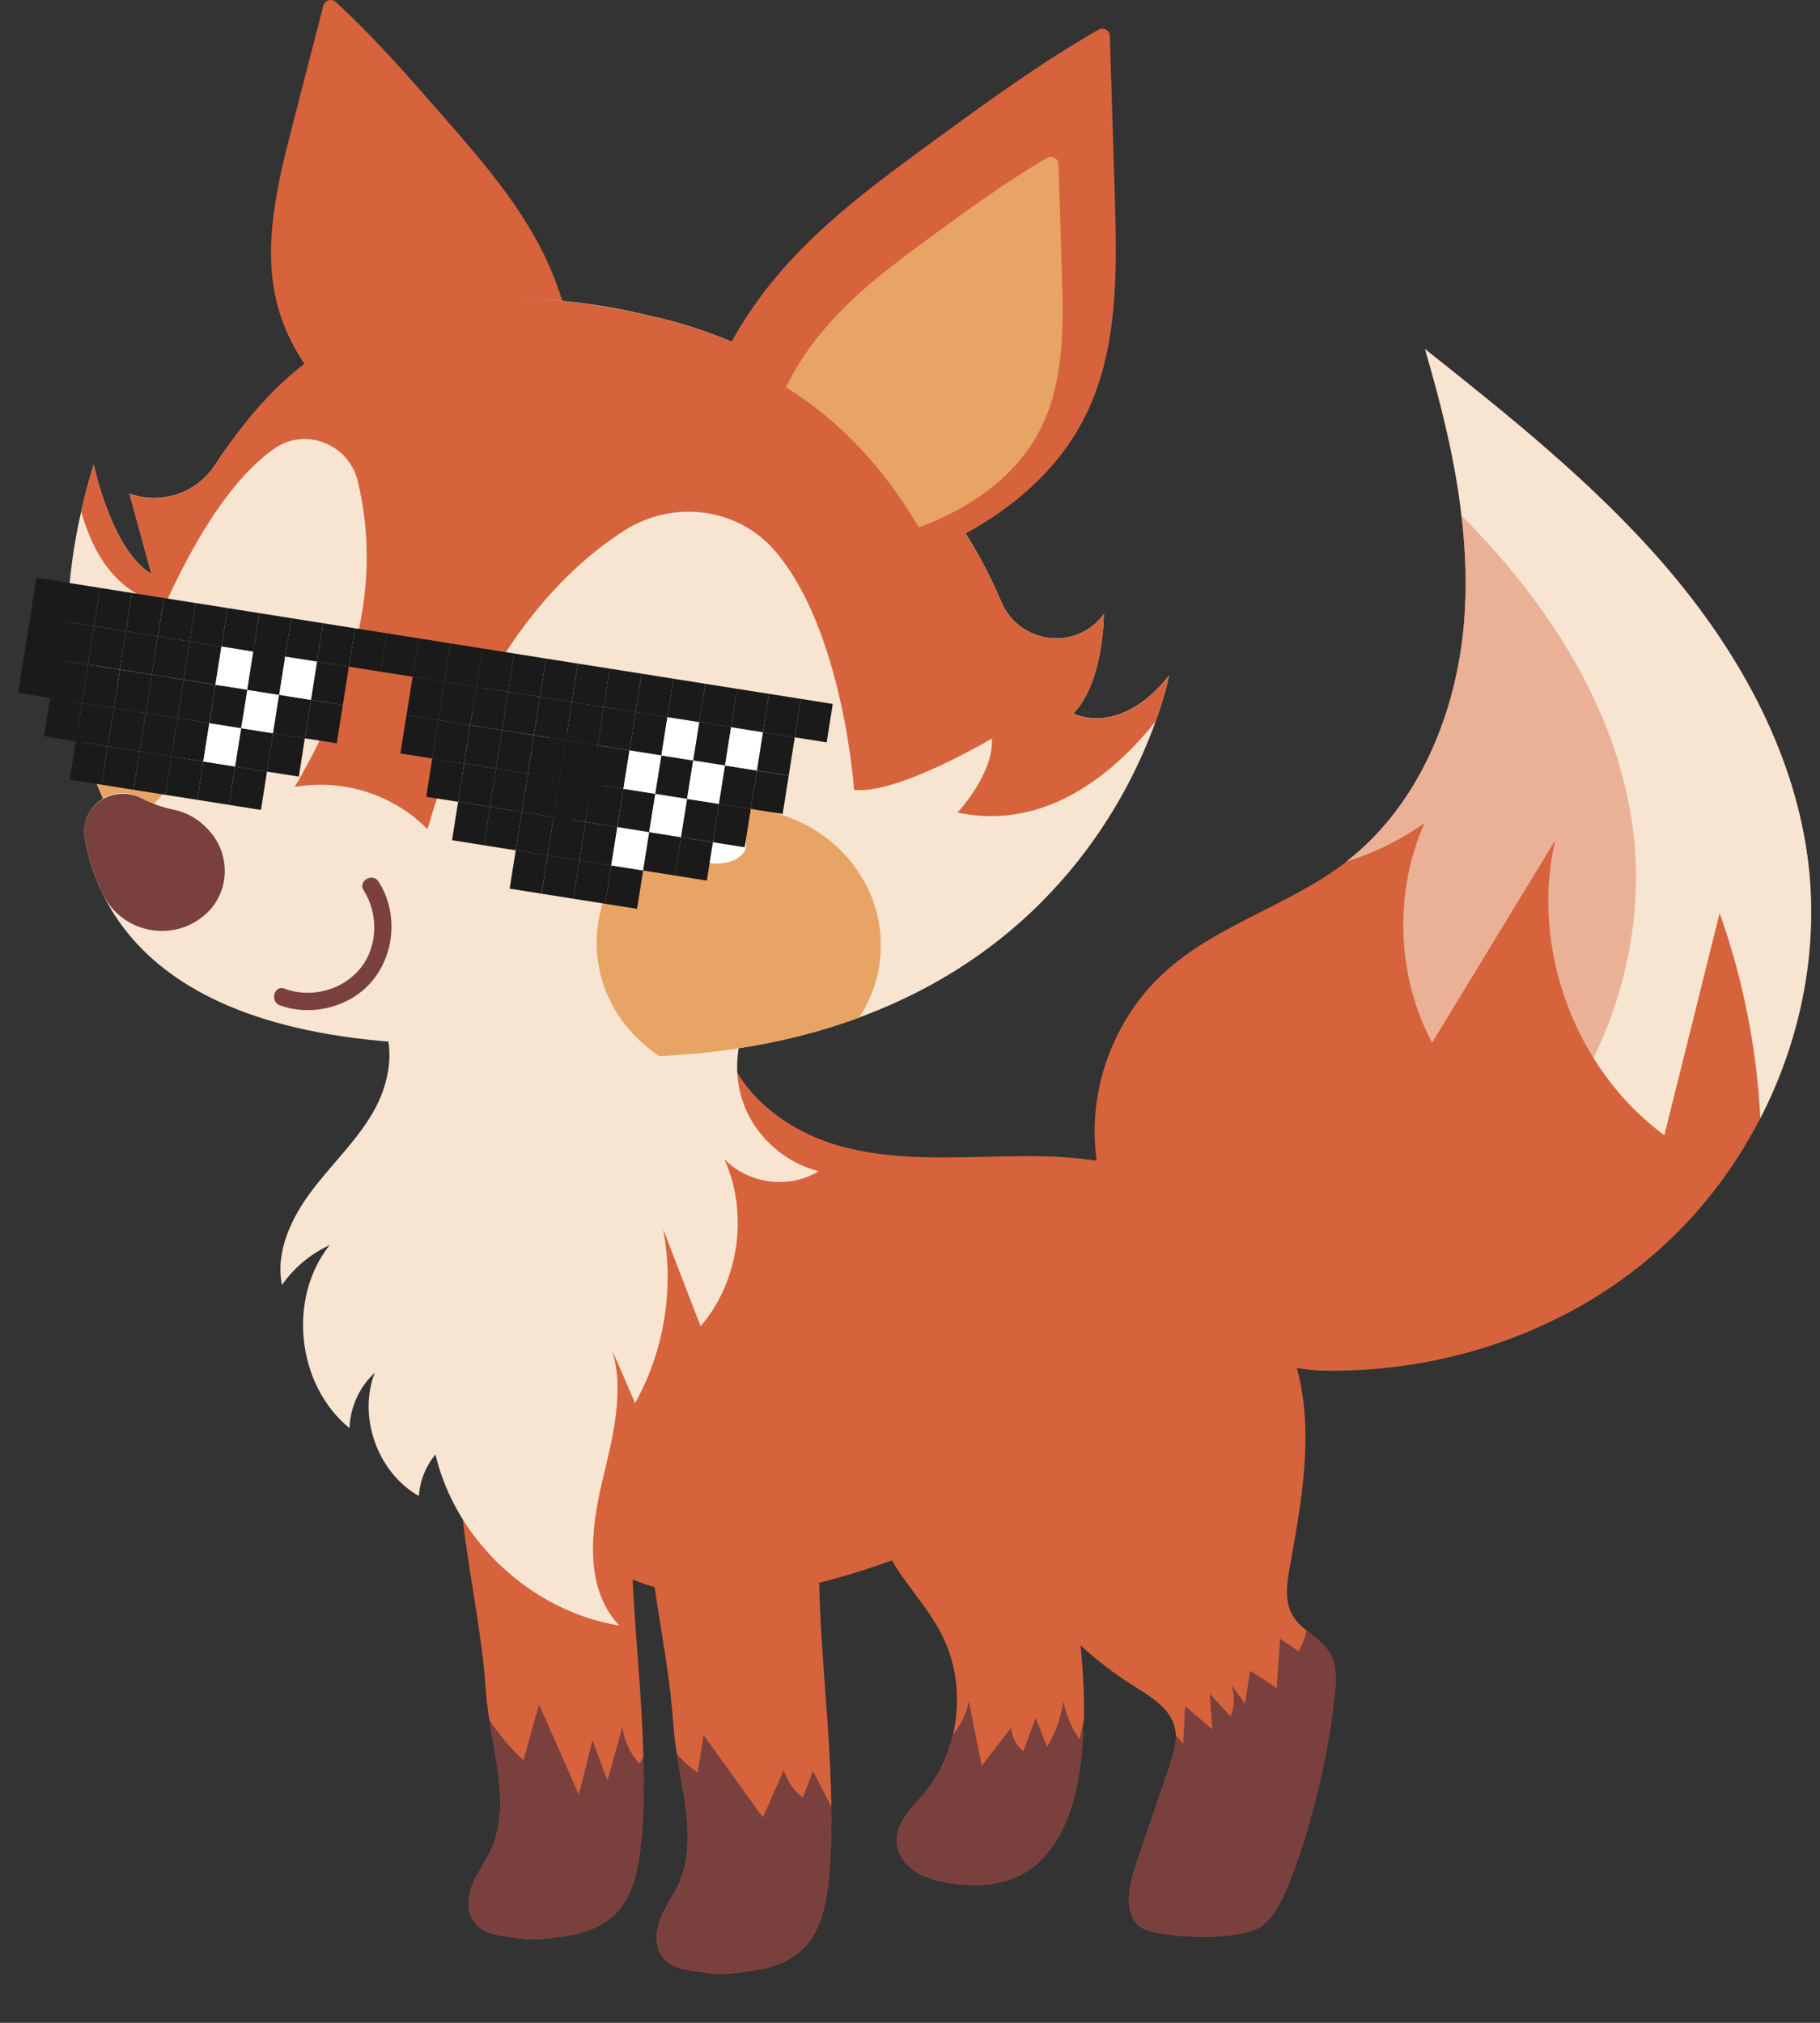 <svg width="27" height="30" viewBox="0 0 27 30" fill="none" xmlns="http://www.w3.org/2000/svg">
<rect x="0" y="0" width="27" height="30" fill="#333333" stroke="none"/>
<path d="M26.115 16.583C25.723 17.345 25.19 18.036 24.543 18.596C23.206 19.755 21.427 20.354 19.659 20.328C19.274 20.321 18.901 20.234 18.56 20.078C18.217 19.92 17.909 19.693 17.649 19.409C17.575 19.358 17.503 19.305 17.432 19.249C16.755 18.703 16.311 17.869 16.248 17C16.177 16.041 16.57 15.058 17.283 14.414C18.056 13.713 19.124 13.43 19.953 12.797C19.96 12.791 19.967 12.786 19.974 12.78C21.048 11.946 21.61 10.577 21.721 9.222C21.762 8.695 21.744 8.169 21.681 7.643C21.585 6.81 21.376 5.985 21.14 5.178C22.399 6.179 23.667 7.188 24.715 8.408C25.763 9.63 26.588 11.088 26.811 12.682C26.998 14.014 26.731 15.39 26.115 16.585V16.583Z" fill="#D6633C"/>
<path d="M26.115 16.583C26.062 15.548 25.859 14.52 25.511 13.542C25.237 14.639 24.965 15.738 24.691 16.837C23.366 15.861 22.702 14.068 23.07 12.465C22.462 13.464 21.853 14.465 21.245 15.464C20.718 14.472 20.676 13.234 21.133 12.207C20.781 12.456 20.386 12.65 19.974 12.778C21.048 11.944 21.61 10.575 21.721 9.22C21.762 8.693 21.744 8.167 21.681 7.641C21.585 6.809 21.376 5.983 21.14 5.176C22.399 6.177 23.666 7.186 24.715 8.406C25.763 9.628 26.588 11.086 26.811 12.681C26.998 14.012 26.731 15.388 26.115 16.583Z" fill="#F7E5D2"/>
<g style="mix-blend-mode:multiply" opacity="0.4">
<path d="M22.131 17.67C20.903 18.734 19.267 19.285 17.64 19.262C17.57 19.262 17.501 19.256 17.43 19.249C16.754 18.703 16.309 17.869 16.246 17C16.175 16.041 16.569 15.058 17.281 14.415C18.054 13.713 19.122 13.43 19.951 12.797C21.039 11.964 21.608 10.586 21.719 9.221C21.761 8.693 21.742 8.167 21.679 7.641C21.889 7.853 22.093 8.075 22.288 8.301C23.253 9.424 24.011 10.766 24.216 12.231C24.499 14.237 23.659 16.344 22.129 17.67H22.131Z" fill="#D6633C"/>
</g>
<path d="M16.075 25.511C16.07 25.756 16.052 26.003 16.017 26.247C15.93 26.862 15.689 27.526 15.138 27.809C14.82 27.97 14.447 27.983 14.095 27.928C13.914 27.899 13.731 27.854 13.576 27.753C13.424 27.651 13.306 27.484 13.303 27.299C13.297 27.027 13.526 26.817 13.702 26.608C13.916 26.354 14.061 26.048 14.137 25.727C14.255 25.228 14.202 24.69 13.966 24.233C13.923 24.149 13.876 24.071 13.825 23.991C13.801 23.953 13.774 23.915 13.747 23.875C13.64 23.723 13.524 23.574 13.417 23.422C13.392 23.389 13.368 23.353 13.344 23.319C13.321 23.286 13.299 23.252 13.279 23.219C13.263 23.192 13.246 23.166 13.232 23.139C13.217 23.116 13.205 23.092 13.192 23.068C12.991 22.695 12.898 22.261 12.927 21.837L14.744 20.722L15.551 20.225C15.551 20.292 15.548 20.361 15.548 20.426C15.548 20.528 15.548 20.631 15.555 20.734C15.559 20.829 15.564 20.921 15.569 21.015C15.575 21.09 15.58 21.164 15.586 21.239C15.591 21.295 15.597 21.353 15.602 21.409C15.631 21.676 15.667 21.946 15.706 22.212C15.709 22.234 15.713 22.254 15.716 22.276C15.733 22.381 15.749 22.485 15.765 22.588C15.787 22.72 15.809 22.851 15.829 22.981C15.861 23.179 15.892 23.375 15.923 23.571C15.965 23.846 16.001 24.122 16.03 24.398C16.066 24.769 16.088 25.138 16.081 25.509L16.075 25.511Z" fill="#D6633C"/>
<path d="M16.075 25.511C16.07 25.756 16.052 26.003 16.017 26.247C15.93 26.862 15.689 27.526 15.138 27.809C14.82 27.97 14.447 27.983 14.095 27.928C13.914 27.899 13.731 27.854 13.576 27.753C13.424 27.651 13.306 27.484 13.303 27.299C13.297 27.027 13.526 26.817 13.702 26.608C13.915 26.354 14.061 26.048 14.137 25.727C14.255 25.578 14.342 25.415 14.373 25.224C14.436 25.546 14.499 25.868 14.563 26.189C14.71 26.001 14.855 25.812 15.002 25.623C15.007 25.759 15.076 25.89 15.183 25.97C15.243 25.807 15.303 25.642 15.363 25.478C15.419 25.622 15.477 25.765 15.533 25.908C15.66 25.701 15.743 25.468 15.776 25.224C15.811 25.43 15.894 25.627 16.017 25.796C16.037 25.7 16.055 25.609 16.074 25.513L16.075 25.511Z" fill="#79403D"/>
<g style="mix-blend-mode:multiply" opacity="0.4">
<path d="M13.825 23.993C14.539 23.935 15.238 23.79 15.919 23.574C15.753 22.463 15.519 21.347 15.55 20.227L12.925 21.839C12.896 22.263 12.989 22.697 13.19 23.07C13.366 23.398 13.622 23.681 13.825 23.991V23.993Z" fill="#D6633C"/>
</g>
<path d="M9.511 27.303C9.476 27.687 9.402 28.097 9.146 28.367C8.901 28.623 8.544 28.703 8.207 28.737C7.82 28.775 7.897 28.77 7.51 28.719C7.331 28.695 7.135 28.65 7.028 28.494C6.932 28.355 6.937 28.159 6.993 27.995C7.048 27.832 7.148 27.687 7.231 27.538C7.574 26.933 7.371 26.218 7.26 25.507C7.236 25.36 7.218 25.214 7.207 25.069C7.151 24.222 6.963 23.389 6.867 22.546V22.542C6.792 21.873 6.776 21.195 6.819 20.52C6.83 20.317 6.85 20.11 6.874 19.909C6.874 19.909 6.874 19.909 6.874 19.905C6.988 18.924 7.227 17.96 7.585 17.047L8.363 18.796L9.159 20.578L9.467 21.269C9.355 21.982 9.351 22.704 9.385 23.425C9.427 24.296 9.523 25.17 9.545 26.042C9.556 26.465 9.55 26.886 9.512 27.306L9.511 27.303Z" fill="#D6633C"/>
<path d="M9.511 27.303C9.476 27.687 9.402 28.097 9.146 28.367C8.901 28.623 8.544 28.703 8.207 28.737C7.82 28.775 7.897 28.77 7.51 28.719C7.331 28.695 7.135 28.65 7.028 28.494C6.932 28.355 6.937 28.159 6.993 27.995C7.048 27.832 7.148 27.687 7.231 27.538C7.574 26.933 7.371 26.218 7.26 25.507C7.405 25.727 7.574 25.928 7.766 26.108C7.842 25.83 7.92 25.555 7.996 25.277C8.194 25.723 8.39 26.169 8.587 26.617C8.655 26.349 8.723 26.079 8.789 25.81C8.863 26.01 8.937 26.209 9.012 26.409C9.086 26.144 9.159 25.879 9.233 25.613C9.26 25.816 9.349 26.012 9.491 26.164C9.507 26.124 9.525 26.084 9.543 26.042C9.554 26.465 9.549 26.886 9.511 27.306V27.303Z" fill="#79403D"/>
<path d="M12.334 26.683C12.334 26.715 12.334 26.752 12.334 26.784C12.34 27.129 12.329 27.471 12.3 27.814C12.265 28.199 12.191 28.609 11.935 28.879C11.701 29.125 11.362 29.209 11.037 29.243C11.025 29.243 11.008 29.247 10.996 29.249C10.804 29.269 10.726 29.278 10.648 29.274H10.628C10.555 29.269 10.475 29.256 10.299 29.231C10.118 29.207 9.922 29.162 9.817 29.006C9.754 28.911 9.735 28.795 9.745 28.679C9.75 28.619 9.763 28.561 9.781 28.505C9.815 28.404 9.866 28.308 9.919 28.217C9.919 28.217 9.919 28.216 9.919 28.213C9.951 28.159 9.984 28.104 10.015 28.05C10.18 27.756 10.218 27.435 10.2 27.103C10.182 26.748 10.1 26.376 10.04 26.01C10.018 25.867 10 25.723 9.989 25.58C9.944 24.895 9.81 24.22 9.712 23.542C9.688 23.38 9.667 23.219 9.648 23.058C9.541 22.116 9.552 21.162 9.681 20.223C9.734 19.831 9.804 19.445 9.897 19.064C9.928 18.932 9.962 18.799 9.998 18.671C10.102 18.294 10.225 17.922 10.368 17.559L10.876 18.696L12.249 21.781C12.16 22.343 12.14 22.907 12.153 23.475C12.175 24.543 12.312 25.616 12.331 26.686L12.334 26.683Z" fill="#D6633C"/>
<path d="M12.334 26.784C12.34 27.129 12.329 27.471 12.3 27.814C12.265 28.199 12.191 28.608 11.935 28.879C11.701 29.125 11.362 29.209 11.037 29.243C11.019 29.243 11.003 29.247 10.985 29.249C10.825 29.261 10.726 29.27 10.649 29.274H10.63C10.557 29.268 10.477 29.256 10.301 29.23C10.12 29.207 9.924 29.162 9.819 29.006C9.755 28.911 9.737 28.795 9.746 28.679C9.752 28.619 9.764 28.561 9.783 28.505C9.817 28.404 9.868 28.307 9.92 28.217C9.92 28.217 9.92 28.215 9.92 28.213C9.953 28.159 9.986 28.104 10.017 28.05C10.182 27.756 10.22 27.435 10.201 27.103C10.183 26.748 10.102 26.376 10.042 26.01C10.125 26.115 10.229 26.209 10.35 26.287C10.381 26.102 10.41 25.915 10.437 25.732C10.731 26.139 11.023 26.547 11.317 26.954C11.422 26.721 11.524 26.487 11.627 26.251C11.674 26.407 11.77 26.55 11.91 26.664C11.962 26.53 12.01 26.398 12.06 26.265C12.151 26.439 12.242 26.615 12.332 26.79L12.334 26.784Z" fill="#79403D"/>
<path d="M18.899 19.634C18.727 18.774 18.161 17.985 17.392 17.57C17.298 17.519 17.203 17.476 17.105 17.436C16.433 17.163 15.671 17.134 14.938 17.149C14.099 17.163 13.243 17.222 12.436 16.989C11.629 16.756 10.865 16.155 10.718 15.328L6.805 14.924C7.001 14.944 7.01 15.961 7.002 16.101C6.982 16.494 6.897 16.883 6.828 17.27C6.527 18.928 6.854 20.714 7.822 22.104C9.632 24.7 12.376 23.538 15.04 22.423C16.338 21.879 18.681 22.114 18.922 20.589C18.973 20.272 18.962 19.949 18.899 19.635V19.634Z" fill="#D6633C"/>
<path d="M12.146 17.37C11.656 17.247 11.233 16.879 11.046 16.409C10.86 15.94 10.911 15.383 11.181 14.955L5.564 14.986C5.882 15.385 5.811 15.981 5.57 16.431C5.329 16.881 4.948 17.236 4.638 17.642C4.328 18.049 4.083 18.556 4.183 19.057C4.36 18.803 4.607 18.596 4.89 18.466C4.262 19.256 4.402 20.544 5.185 21.18C5.194 20.872 5.332 20.569 5.559 20.359C5.307 21.017 5.601 21.839 6.214 22.187C6.228 21.962 6.317 21.743 6.46 21.57C6.763 22.851 7.887 23.897 9.188 24.108C8.664 23.56 8.762 22.684 8.939 21.948C9.092 21.315 9.269 20.62 9.079 20.02C9.193 20.283 9.307 20.546 9.422 20.809C9.855 20.033 10.006 19.102 9.837 18.228C10.022 18.709 10.209 19.189 10.394 19.67C10.967 18.999 11.108 17.991 10.745 17.187C11.094 17.561 11.716 17.641 12.147 17.367L12.146 17.37Z" fill="#F7E5D2"/>
<g style="mix-blend-mode:multiply">
<path d="M9.835 16.777C9.545 16.692 9.297 16.438 9.186 16.115C9.075 15.793 9.106 15.406 9.266 15.113L5.947 15.134C6.136 15.41 6.094 15.822 5.951 16.132C5.807 16.442 5.583 16.689 5.399 16.968C5.216 17.249 5.071 17.597 5.131 17.943C5.236 17.767 5.381 17.626 5.548 17.535C5.176 18.081 5.26 18.968 5.722 19.409C5.728 19.197 5.809 18.986 5.943 18.843C5.795 19.296 5.969 19.864 6.33 20.103C6.339 19.949 6.39 19.797 6.477 19.679C6.656 20.562 7.32 21.284 8.089 21.429C7.779 21.052 7.837 20.448 7.942 19.94C8.033 19.503 8.138 19.024 8.024 18.611C8.091 18.792 8.158 18.974 8.227 19.155C8.484 18.62 8.571 17.978 8.471 17.376C8.582 17.708 8.691 18.04 8.801 18.37C9.139 17.907 9.224 17.211 9.01 16.658C9.217 16.915 9.583 16.97 9.839 16.781L9.835 16.777Z" fill="#F7E5D2"/>
</g>
<path d="M19.8 25.114C19.721 25.975 19.459 27.067 19.146 27.872C19.053 28.11 18.946 28.351 18.763 28.527C18.455 28.828 17.073 28.739 16.891 28.559C16.663 28.335 16.752 27.954 16.853 27.651C17.018 27.17 17.183 26.686 17.347 26.206C17.397 26.053 17.45 25.895 17.443 25.736C17.443 25.698 17.437 25.66 17.428 25.62C17.358 25.333 17.073 25.163 16.823 25.007C16.541 24.829 16.275 24.628 16.028 24.399C15.802 24.195 15.593 23.964 15.412 23.719C15.141 23.357 14.926 22.954 14.788 22.524C14.759 22.439 14.735 22.352 14.713 22.263C14.699 22.2 14.684 22.134 14.674 22.071C14.592 21.612 14.621 21.151 14.742 20.722C14.98 19.882 15.569 19.148 16.376 18.723L16.474 18.671C16.574 18.616 16.679 18.573 16.79 18.544C17.383 18.38 18.07 18.591 18.525 19.022C18.583 19.077 18.638 19.137 18.689 19.197C18.741 19.26 18.792 19.325 18.839 19.394C19.024 19.663 19.155 19.969 19.24 20.29C19.305 20.531 19.343 20.782 19.358 21.03C19.403 21.77 19.265 22.508 19.135 23.239C19.091 23.48 19.053 23.743 19.175 23.955C19.227 24.046 19.302 24.115 19.381 24.18C19.508 24.285 19.648 24.381 19.73 24.521C19.829 24.697 19.82 24.913 19.8 25.112V25.114Z" fill="#D6633C"/>
<path d="M19.8 25.114C19.721 25.975 19.459 27.067 19.146 27.872C19.053 28.11 18.946 28.351 18.763 28.527C18.455 28.828 17.073 28.739 16.892 28.56C16.663 28.335 16.752 27.954 16.853 27.651C17.018 27.171 17.183 26.686 17.347 26.206C17.397 26.053 17.45 25.896 17.443 25.736C17.479 25.778 17.517 25.82 17.553 25.863C17.562 25.676 17.572 25.489 17.582 25.303C17.717 25.419 17.849 25.531 17.985 25.647C17.972 25.47 17.958 25.295 17.947 25.118C18.049 25.23 18.15 25.343 18.255 25.455C18.317 25.308 18.322 25.136 18.268 24.985C18.335 25.08 18.402 25.172 18.469 25.268C18.496 25.105 18.522 24.94 18.547 24.779C18.68 24.864 18.81 24.949 18.941 25.036C18.957 24.791 18.973 24.546 18.991 24.303C19.084 24.367 19.173 24.428 19.264 24.49C19.322 24.394 19.361 24.289 19.385 24.182C19.512 24.287 19.652 24.383 19.733 24.523C19.833 24.699 19.824 24.915 19.804 25.114H19.8Z" fill="#79403D"/>
<path d="M8.058 3.755C7.681 2.993 7.115 2.344 6.556 1.704C6.052 1.127 5.546 0.548 4.982 0.03C4.921 -0.028 4.817 0.003 4.796 0.086C4.643 0.679 4.489 1.274 4.337 1.867C4.112 2.743 3.885 3.666 4.119 4.538C4.348 5.39 4.995 6.08 5.737 6.558L8.424 4.758C8.339 4.411 8.216 4.074 8.058 3.753V3.755Z" fill="#D6633C"/>
<g style="mix-blend-mode:multiply" opacity="0.42">
<path d="M7.42 2.743C7.01 2.759 6.604 2.826 6.239 2.917C5.684 3.057 5.176 3.28 4.748 3.666C4.496 3.893 4.284 4.156 4.097 4.435C4.105 4.469 4.112 4.506 4.123 4.54C4.351 5.392 4.999 6.082 5.74 6.56L8.428 4.76C8.343 4.413 8.219 4.076 8.062 3.755C7.884 3.396 7.664 3.062 7.421 2.741L7.42 2.743Z" fill="#D6633C"/>
</g>
<path d="M1.002 9.371C1.007 10.526 1.304 11.48 1.738 12.255C2.937 14.394 5.173 15.187 5.173 15.187C6.953 15.593 8.477 15.726 9.781 15.662C10.932 15.608 11.91 15.397 12.742 15.091C15.617 14.034 16.746 11.816 17.145 10.695C17.296 10.281 17.343 10.018 17.343 10.018C16.607 10.945 15.923 10.582 15.923 10.582C16.38 10.115 16.376 9.104 16.376 9.104C16.367 9.114 16.362 9.124 16.355 9.133C15.943 9.661 15.114 9.542 14.855 8.925C13.355 5.383 9.701 4.698 9.701 4.698C5.809 3.731 4.008 5.643 3.189 6.897C2.962 7.246 2.561 7.423 2.162 7.378C2.082 7.369 2.001 7.349 1.921 7.322L2.247 8.513C1.653 8.158 1.39 6.89 1.39 6.89C1.315 7.13 1.254 7.365 1.203 7.592C1.058 8.234 0.998 8.823 1 9.369L1.002 9.371Z" fill="#F7E5D2"/>
<path d="M1.205 7.594C1.6 8.968 2.465 8.929 2.465 8.929C3.067 7.614 3.626 6.963 4.068 6.654C4.533 6.328 5.176 6.587 5.309 7.139C5.717 8.849 5.138 10.51 4.076 12.151L6.342 12.296C7.119 9.6 8.455 8.381 9.266 7.866C9.984 7.409 10.94 7.523 11.496 8.169C12.512 9.351 12.67 11.714 12.67 11.714C13.31 11.79 14.715 10.952 14.715 10.952C14.746 11.475 14.204 12.051 14.204 12.051C15.542 12.332 16.56 11.431 17.145 10.697C17.296 10.283 17.343 10.02 17.343 10.02C16.607 10.947 15.923 10.584 15.923 10.584C16.38 10.116 16.376 9.106 16.376 9.106C16.367 9.115 16.362 9.126 16.355 9.135C15.943 9.663 15.114 9.543 14.855 8.927C13.355 5.385 9.701 4.7 9.701 4.7C5.581 3.708 4.008 5.644 3.189 6.899C2.962 7.247 2.561 7.425 2.162 7.38C2.083 7.371 2.001 7.351 1.921 7.324L2.248 8.515C1.653 8.16 1.39 6.892 1.39 6.892C1.315 7.131 1.254 7.367 1.203 7.594H1.205Z" fill="#D6633C"/>
<path d="M11.447 4.188C12.12 3.356 12.994 2.716 13.859 2.084C14.652 1.506 15.446 0.926 16.297 0.44C16.371 0.398 16.463 0.45 16.465 0.536C16.489 1.323 16.514 2.112 16.538 2.899C16.572 4.036 16.596 5.231 16.066 6.239C15.549 7.222 14.565 7.891 13.522 8.274C12.938 7.202 11.937 6.234 10.72 5.32C10.92 4.917 11.164 4.536 11.447 4.188Z" fill="#D6633C"/>
<path d="M12.173 4.95C12.646 4.364 13.261 3.914 13.868 3.47C14.411 3.075 14.954 2.677 15.535 2.342C15.607 2.3 15.702 2.353 15.704 2.436C15.72 2.971 15.736 3.506 15.752 4.041C15.778 4.841 15.792 5.682 15.421 6.391C15.058 7.084 14.365 7.554 13.631 7.822C13.11 6.934 12.456 6.237 11.659 5.744C11.801 5.461 11.971 5.193 12.171 4.948L12.173 4.95Z" fill="#E8A465"/>
<path d="M8.863 13.767C8.778 14.538 9.157 15.256 9.783 15.664C10.934 15.609 11.912 15.399 12.744 15.093C12.911 14.841 13.022 14.55 13.056 14.233C13.179 13.129 12.338 12.126 11.181 11.999C10.024 11.872 8.987 12.662 8.863 13.769V13.767Z" fill="#E8A465"/>
<path d="M1.002 9.371C1.007 10.526 1.305 11.48 1.738 12.255C2.264 12.073 2.667 11.602 2.732 11.011C2.823 10.189 2.233 9.451 1.41 9.358C1.27 9.342 1.132 9.346 1.002 9.371Z" fill="#E8A465"/>
<path d="M1.256 12.423C1.348 12.945 1.582 13.549 2.115 14.083C2.88 14.851 4.264 15.472 6.73 15.488C6.73 15.488 7.079 14.471 6.906 13.419C6.674 12.001 5.118 11.248 3.811 11.843C3.533 11.97 3.203 12.06 2.848 12.044C2.596 12.033 2.335 11.966 2.066 11.825C1.662 11.611 1.178 11.975 1.257 12.425L1.256 12.423Z" fill="#F7E5D2"/>
<path d="M4.222 14.664C4.61 14.805 5.061 14.693 5.331 14.379C5.609 14.056 5.62 13.557 5.395 13.205C5.306 13.066 5.527 12.937 5.616 13.075C5.903 13.523 5.863 14.132 5.527 14.542C5.206 14.934 4.626 15.082 4.153 14.91C3.999 14.854 4.066 14.605 4.222 14.662V14.664Z" fill="#79403D"/>
<path d="M1.257 12.425C1.305 12.694 1.39 12.982 1.533 13.272C1.805 13.821 2.529 13.979 3.006 13.595C3.007 13.593 3.011 13.591 3.013 13.589C3.408 13.276 3.441 12.69 3.102 12.318L3.084 12.298C2.949 12.153 2.775 12.048 2.583 12.01C2.424 11.977 2.262 11.923 2.097 11.839C1.675 11.623 1.174 11.959 1.257 12.427V12.425Z" fill="#79403D"/>
<g style="mix-blend-mode:screen" opacity="0.42">
<path d="M1.379 12.146C1.379 12.298 1.577 12.421 1.82 12.421C2.063 12.421 2.26 12.298 2.26 12.146C2.26 11.993 2.063 11.87 1.82 11.87C1.577 11.87 1.379 11.993 1.379 12.146Z" fill="#79403D"/>
</g>
<path d="M7.878 11.382C7.82 11.763 8.063 12.184 8.419 12.171C8.823 12.156 9.119 11.558 8.923 11.161C8.758 10.827 8.332 10.748 8.062 11.014C7.956 11.117 7.898 11.248 7.877 11.382H7.878Z" fill="#79403D"/>
<path d="M3.299 10.026C3.249 10.359 3.472 10.731 3.793 10.722C4.159 10.711 4.424 10.187 4.244 9.837C4.094 9.543 3.707 9.471 3.464 9.703C3.37 9.794 3.317 9.908 3.299 10.026Z" fill="#79403D"/>
<path d="M10.189 12.532C10.189 12.684 10.386 12.808 10.63 12.808C10.873 12.808 11.07 12.684 11.07 12.532C11.07 12.38 10.873 12.256 10.63 12.256C10.386 12.256 10.189 12.38 10.189 12.532Z" fill="white"/>
<path d="M1.772 10.212C2.016 10.212 2.213 10.089 2.213 9.937C2.213 9.785 2.016 9.661 1.772 9.661C1.529 9.661 1.332 9.785 1.332 9.937C1.332 10.089 1.529 10.212 1.772 10.212Z" fill="white"/>
<g clip-path="url(#clip0_99_44950)">
<path d="M0.36 9.707L0.833 9.781L0.743 10.351L0.27 10.276L0.36 9.707Z" fill="#1A1A1A"/>
<path d="M0.45 9.137L0.923 9.212L0.833 9.781L0.36 9.706L0.45 9.137Z" fill="#1A1A1A"/>
<path d="M0.54 8.569L1.013 8.644L0.923 9.214L0.45 9.139L0.54 8.569Z" fill="#1A1A1A"/>
<path d="M0.743 10.35L1.216 10.425L1.126 10.994L0.653 10.919L0.743 10.35Z" fill="#1A1A1A"/>
<path d="M0.833 9.781L1.306 9.856L1.216 10.426L0.743 10.351L0.833 9.781Z" fill="#1A1A1A"/>
<path d="M0.923 9.212L1.396 9.287L1.306 9.856L0.833 9.781L0.923 9.212Z" fill="#1A1A1A"/>
<path d="M1.013 8.644L1.486 8.719L1.396 9.288L0.923 9.214L1.013 8.644Z" fill="#1A1A1A"/>
<path d="M1.125 10.994L1.598 11.069L1.508 11.638L1.035 11.563L1.125 10.994Z" fill="#1A1A1A"/>
<path d="M1.215 10.424L1.688 10.499L1.598 11.069L1.125 10.994L1.215 10.424Z" fill="#1A1A1A"/>
<path d="M1.305 9.856L1.778 9.931L1.688 10.501L1.215 10.426L1.305 9.856Z" fill="#1A1A1A"/>
<path d="M1.395 9.287L1.868 9.362L1.778 9.93L1.305 9.856L1.395 9.287Z" fill="#1A1A1A"/>
<path d="M1.485 8.719L1.958 8.794L1.868 9.363L1.395 9.288L1.485 8.719Z" fill="#1A1A1A"/>
<path d="M1.598 11.069L2.071 11.143L1.98 11.713L1.508 11.638L1.598 11.069Z" fill="#1A1A1A"/>
<path d="M1.688 10.499L2.161 10.574L2.071 11.144L1.598 11.069L1.688 10.499Z" fill="#1A1A1A"/>
<path d="M1.778 9.931L2.251 10.006L2.161 10.575L1.688 10.501L1.778 9.931Z" fill="#1A1A1A"/>
<path d="M1.868 9.362L2.341 9.437L2.251 10.005L1.778 9.93L1.868 9.362Z" fill="#1A1A1A"/>
<path d="M1.958 8.794L2.431 8.869L2.341 9.438L1.868 9.363L1.958 8.794Z" fill="#1A1A1A"/>
<path d="M2.071 11.143L2.544 11.218L2.453 11.788L1.981 11.713L2.071 11.143Z" fill="#1A1A1A"/>
<path d="M2.161 10.574L2.634 10.649L2.543 11.219L2.071 11.144L2.161 10.574Z" fill="#1A1A1A"/>
<path d="M2.251 10.006L2.724 10.081L2.633 10.65L2.161 10.575L2.251 10.006Z" fill="#1A1A1A"/>
<path d="M2.341 9.437L2.814 9.512L2.724 10.08L2.251 10.005L2.341 9.437Z" fill="#1A1A1A"/>
<path d="M2.431 8.869L2.904 8.944L2.814 9.513L2.341 9.438L2.431 8.869Z" fill="#1A1A1A"/>
<path d="M2.543 11.218L3.016 11.293L2.925 11.862L2.453 11.788L2.543 11.218Z" fill="#1A1A1A"/>
<path d="M2.633 10.649L3.106 10.724L3.016 11.293L2.543 11.218L2.633 10.649Z" fill="#1A1A1A"/>
<path d="M2.723 10.081L3.196 10.156L3.105 10.725L2.633 10.65L2.723 10.081Z" fill="#1A1A1A"/>
<path d="M2.813 9.512L3.286 9.586L3.196 10.155L2.723 10.08L2.813 9.512Z" fill="#1A1A1A"/>
<path d="M2.903 8.943L3.376 9.018L3.286 9.588L2.813 9.513L2.903 8.943Z" fill="#1A1A1A"/>
<path d="M3.016 11.293L3.488 11.368L3.398 11.937L2.925 11.862L3.016 11.293Z" fill="#1A1A1A"/>
<path d="M3.106 10.724L3.579 10.799L3.488 11.368L3.016 11.293L3.106 10.724Z" fill="white"/>
<path d="M3.196 10.156L3.669 10.23L3.578 10.8L3.106 10.725L3.196 10.156Z" fill="#1A1A1A"/>
<path d="M3.286 9.586L3.759 9.661L3.669 10.23L3.196 10.155L3.286 9.586Z" fill="white"/>
<path d="M3.376 9.018L3.849 9.093L3.759 9.663L3.286 9.588L3.376 9.018Z" fill="#1A1A1A"/>
<path d="M3.488 11.368L3.961 11.443L3.871 12.012L3.398 11.937L3.488 11.368Z" fill="#1A1A1A"/>
<path d="M3.579 10.799L4.051 10.874L3.961 11.443L3.488 11.368L3.579 10.799Z" fill="#1A1A1A"/>
<path d="M3.669 10.23L4.141 10.305L4.051 10.875L3.578 10.8L3.669 10.23Z" fill="white"/>
<path d="M3.759 9.661L4.232 9.736L4.142 10.305L3.669 10.23L3.759 9.661Z" fill="#1A1A1A"/>
<path d="M3.849 9.093L4.322 9.168L4.231 9.738L3.759 9.663L3.849 9.093Z" fill="#1A1A1A"/>
<path d="M4.051 10.873L4.523 10.948L4.433 11.518L3.96 11.443L4.051 10.873Z" fill="#1A1A1A"/>
<path d="M4.141 10.305L4.613 10.38L4.523 10.95L4.05 10.875L4.141 10.305Z" fill="#1A1A1A"/>
<path d="M4.231 9.736L4.704 9.811L4.614 10.38L4.141 10.305L4.231 9.736Z" fill="white"/>
<path d="M4.321 9.168L4.794 9.243L4.703 9.812L4.231 9.737L4.321 9.168Z" fill="#1A1A1A"/>
<path d="M4.613 10.38L5.086 10.455L4.996 11.024L4.523 10.95L4.613 10.38Z" fill="#1A1A1A"/>
<path d="M4.704 9.811L5.176 9.886L5.086 10.454L4.614 10.38L4.704 9.811Z" fill="#1A1A1A"/>
<path d="M4.794 9.243L5.266 9.318L5.176 9.887L4.703 9.812L4.794 9.243Z" fill="#1A1A1A"/>
<path d="M5.266 9.318L5.739 9.392L5.648 9.962L5.176 9.887L5.266 9.318Z" fill="#1A1A1A"/>
<path d="M5.738 9.392L6.211 9.467L6.121 10.037L5.648 9.962L5.738 9.392Z" fill="#1A1A1A"/>
<path d="M6.03 10.605L6.503 10.68L6.413 11.249L5.94 11.174L6.03 10.605Z" fill="#1A1A1A"/>
<path d="M6.121 10.036L6.593 10.11L6.503 10.679L6.031 10.604L6.121 10.036Z" fill="#1A1A1A"/>
<path d="M6.211 9.467L6.683 9.542L6.593 10.111L6.12 10.037L6.211 9.467Z" fill="#1A1A1A"/>
<path d="M6.413 11.248L6.886 11.323L6.796 11.892L6.323 11.817L6.413 11.248Z" fill="#1A1A1A"/>
<path d="M6.503 10.68L6.976 10.754L6.886 11.324L6.413 11.249L6.503 10.68Z" fill="#1A1A1A"/>
<path d="M6.593 10.11L7.066 10.185L6.976 10.754L6.503 10.679L6.593 10.11Z" fill="#1A1A1A"/>
<path d="M6.683 9.542L7.156 9.617L7.066 10.186L6.593 10.111L6.683 9.542Z" fill="#1A1A1A"/>
<path d="M6.796 11.892L7.269 11.967L7.179 12.536L6.706 12.461L6.796 11.892Z" fill="#1A1A1A"/>
<path d="M6.886 11.323L7.359 11.398L7.269 11.967L6.796 11.892L6.886 11.323Z" fill="#1A1A1A"/>
<path d="M6.976 10.754L7.449 10.829L7.359 11.399L6.886 11.324L6.976 10.754Z" fill="#1A1A1A"/>
<path d="M7.066 10.185L7.539 10.26L7.449 10.829L6.976 10.754L7.066 10.185Z" fill="#1A1A1A"/>
<path d="M7.156 9.617L7.629 9.692L7.539 10.261L7.066 10.186L7.156 9.617Z" fill="#1A1A1A"/>
<path d="M7.268 11.967L7.741 12.041L7.651 12.611L7.178 12.536L7.268 11.967Z" fill="#1A1A1A"/>
<path d="M7.358 11.397L7.831 11.472L7.741 12.042L7.268 11.967L7.358 11.397Z" fill="#1A1A1A"/>
<path d="M7.448 10.829L7.921 10.904L7.831 11.473L7.358 11.399L7.448 10.829Z" fill="#1A1A1A"/>
<path d="M7.538 10.26L8.011 10.335L7.921 10.903L7.448 10.829L7.538 10.26Z" fill="#1A1A1A"/>
<path d="M7.628 9.692L8.101 9.767L8.011 10.336L7.538 10.261L7.628 9.692Z" fill="#1A1A1A"/>
<path d="M7.651 12.61L8.124 12.684L8.033 13.254L7.561 13.179L7.651 12.61Z" fill="#1A1A1A"/>
<path d="M7.741 12.041L8.214 12.116L8.123 12.686L7.651 12.611L7.741 12.041Z" fill="#1A1A1A"/>
<path d="M7.831 11.472L8.304 11.547L8.214 12.117L7.741 12.042L7.831 11.472Z" fill="#1A1A1A"/>
<path d="M7.921 10.904L8.394 10.979L8.304 11.548L7.831 11.473L7.921 10.904Z" fill="#1A1A1A"/>
<path d="M8.011 10.335L8.484 10.41L8.394 10.978L7.921 10.903L8.011 10.335Z" fill="#1A1A1A"/>
<path d="M8.101 9.767L8.574 9.842L8.484 10.411L8.011 10.336L8.101 9.767Z" fill="#1A1A1A"/>
<path d="M8.124 12.684L8.597 12.759L8.506 13.329L8.034 13.254L8.124 12.684Z" fill="#1A1A1A"/>
<path d="M8.214 12.116L8.687 12.191L8.596 12.761L8.123 12.686L8.214 12.116Z" fill="#1A1A1A"/>
<path d="M8.304 11.547L8.777 11.622L8.686 12.191L8.214 12.117L8.304 11.547Z" fill="#1A1A1A"/>
<path d="M8.394 10.979L8.867 11.054L8.777 11.623L8.304 11.548L8.394 10.979Z" fill="#1A1A1A"/>
<path d="M8.484 10.41L8.957 10.485L8.867 11.053L8.394 10.978L8.484 10.41Z" fill="#1A1A1A"/>
<path d="M8.574 9.842L9.047 9.916L8.957 10.486L8.484 10.411L8.574 9.842Z" fill="#1A1A1A"/>
<path d="M8.596 12.759L9.069 12.834L8.978 13.404L8.506 13.329L8.596 12.759Z" fill="#1A1A1A"/>
<path d="M8.686 12.191L9.159 12.266L9.068 12.835L8.596 12.761L8.686 12.191Z" fill="#1A1A1A"/>
<path d="M8.776 11.622L9.249 11.697L9.158 12.266L8.686 12.191L8.776 11.622Z" fill="#1A1A1A"/>
<path d="M8.866 11.054L9.339 11.129L9.249 11.698L8.776 11.623L8.866 11.054Z" fill="#1A1A1A"/>
<path d="M8.956 10.485L9.429 10.559L9.339 11.128L8.866 11.053L8.956 10.485Z" fill="#1A1A1A"/>
<path d="M9.046 9.916L9.519 9.991L9.429 10.561L8.956 10.486L9.046 9.916Z" fill="#1A1A1A"/>
<path d="M9.069 12.834L9.541 12.909L9.451 13.479L8.978 13.404L9.069 12.834Z" fill="#1A1A1A"/>
<path d="M9.159 12.266L9.631 12.341L9.541 12.91L9.068 12.835L9.159 12.266Z" fill="white"/>
<path d="M9.249 11.697L9.722 11.772L9.631 12.341L9.159 12.266L9.249 11.697Z" fill="#1A1A1A"/>
<path d="M9.339 11.129L9.812 11.204L9.721 11.773L9.248 11.698L9.339 11.129Z" fill="white"/>
<path d="M9.429 10.559L9.902 10.634L9.812 11.203L9.339 11.128L9.429 10.559Z" fill="#1A1A1A"/>
<path d="M9.519 9.991L9.992 10.066L9.902 10.636L9.429 10.561L9.519 9.991Z" fill="#1A1A1A"/>
<path d="M9.631 12.341L10.103 12.416L10.013 12.985L9.541 12.91L9.631 12.341Z" fill="#1A1A1A"/>
<path d="M9.722 11.772L10.194 11.847L10.103 12.416L9.631 12.341L9.722 11.772Z" fill="white"/>
<path d="M9.812 11.204L10.284 11.278L10.193 11.848L9.721 11.773L9.812 11.204Z" fill="#1A1A1A"/>
<path d="M9.902 10.634L10.374 10.709L10.284 11.278L9.812 11.203L9.902 10.634Z" fill="white"/>
<path d="M9.992 10.066L10.464 10.141L10.374 10.71L9.902 10.636L9.992 10.066Z" fill="#1A1A1A"/>
<path d="M10.104 12.416L10.576 12.491L10.486 13.06L10.013 12.985L10.104 12.416Z" fill="#1A1A1A"/>
<path d="M10.194 11.847L10.666 11.921L10.576 12.491L10.103 12.416L10.194 11.847Z" fill="#1A1A1A"/>
<path d="M10.284 11.278L10.757 11.353L10.666 11.923L10.193 11.848L10.284 11.278Z" fill="white"/>
<path d="M10.374 10.709L10.847 10.784L10.757 11.352L10.284 11.278L10.374 10.709Z" fill="#1A1A1A"/>
<path d="M10.464 10.141L10.937 10.216L10.846 10.785L10.373 10.71L10.464 10.141Z" fill="#1A1A1A"/>
<path d="M10.666 11.921L11.138 11.996L11.048 12.566L10.575 12.491L10.666 11.921Z" fill="#1A1A1A"/>
<path d="M10.756 11.353L11.229 11.428L11.138 11.997L10.665 11.922L10.756 11.353Z" fill="#1A1A1A"/>
<path d="M10.846 10.784L11.319 10.859L11.229 11.427L10.756 11.352L10.846 10.784Z" fill="white"/>
<path d="M10.936 10.216L11.409 10.29L11.318 10.86L10.845 10.785L10.936 10.216Z" fill="#1A1A1A"/>
<path d="M11.229 11.428L11.701 11.503L11.611 12.072L11.138 11.997L11.229 11.428Z" fill="#1A1A1A"/>
<path d="M11.319 10.859L11.791 10.934L11.701 11.502L11.229 11.427L11.319 10.859Z" fill="#1A1A1A"/>
<path d="M11.409 10.29L11.882 10.365L11.791 10.935L11.318 10.86L11.409 10.29Z" fill="#1A1A1A"/>
<path d="M11.881 10.365L12.354 10.44L12.264 11.01L11.791 10.935L11.881 10.365Z" fill="#1A1A1A"/>
</g>
<defs>
<clipPath id="clip0_99_44950">
<rect width="15.31" height="4.031" fill="white" transform="matrix(-0.988 -0.156 -0.156 0.988 15.752 10.395)"/>
</clipPath>
</defs>
</svg>
